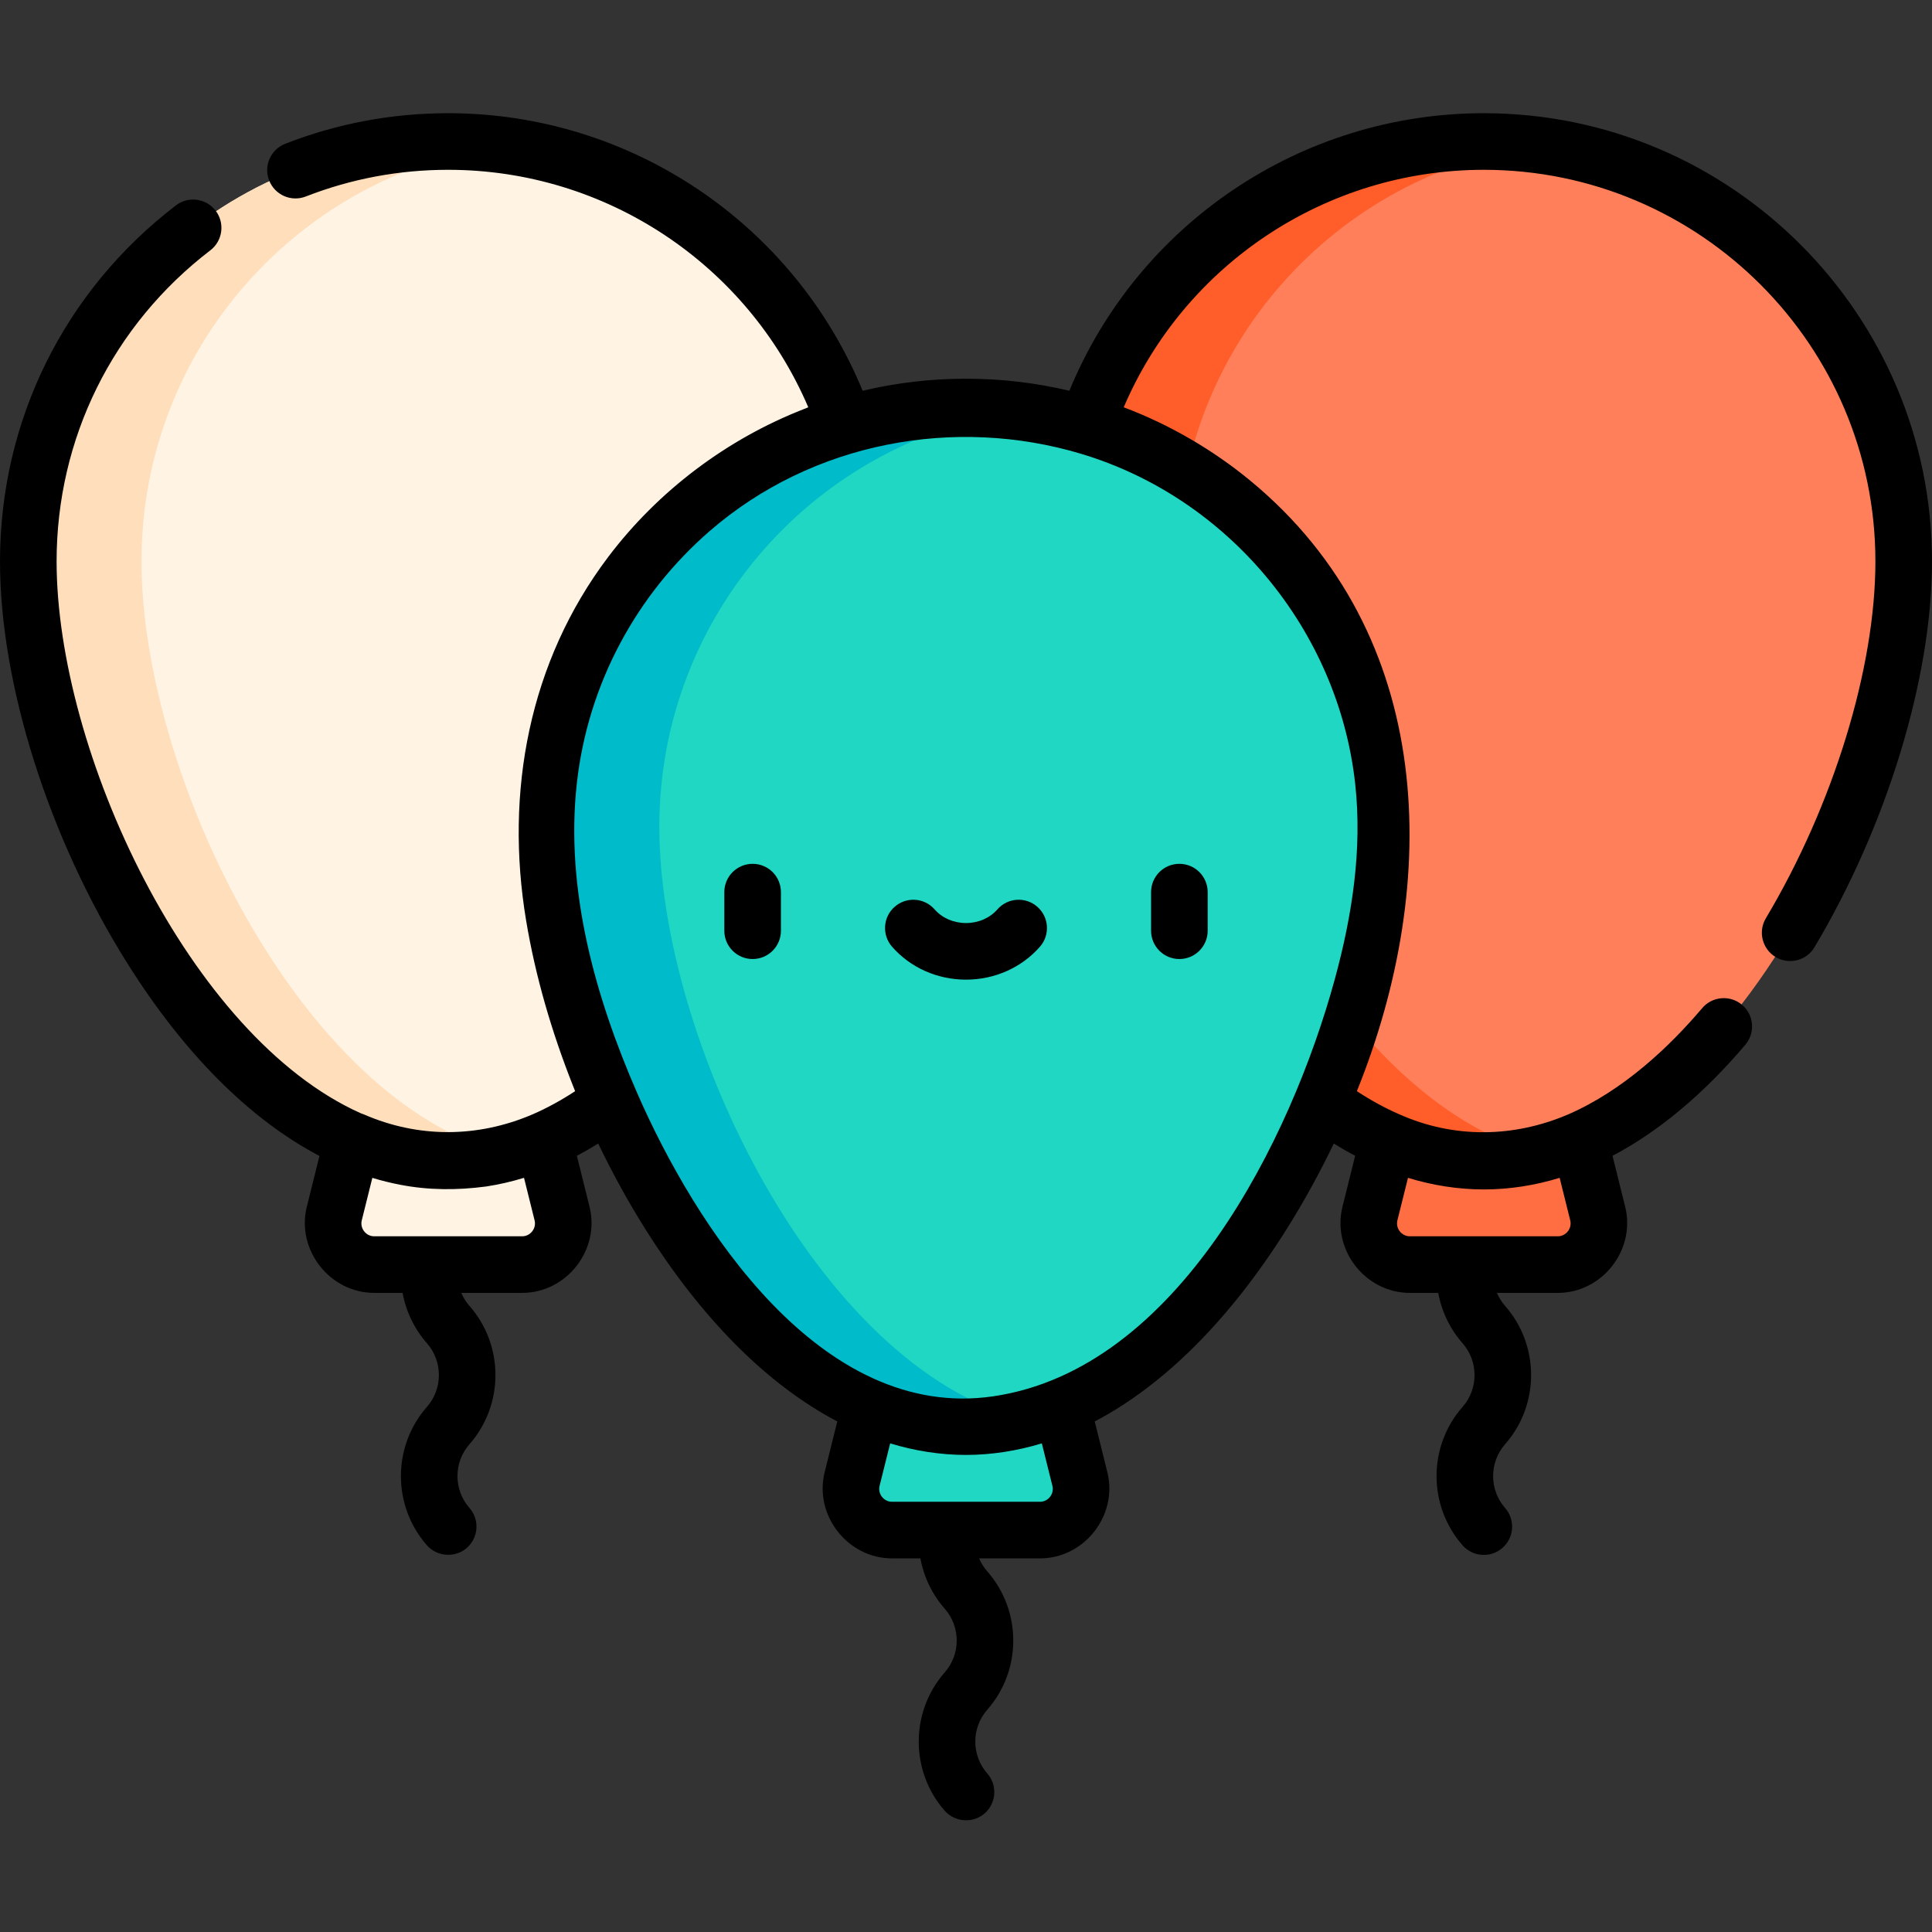 <svg height="512pt" viewBox="0 -30 512 512" width="512pt" xmlns="http://www.w3.org/2000/svg"><rect x="0" y="-30" width="512" height="512" fill="#333333" stroke="none"/><path d="m286.18 361.934-4.828-19.406h-50.703l-4.828 19.406c-1.711 6.867 3.488 13.516 10.566 13.516h39.227c7.078 0 12.277-6.648 10.566-13.516zm0 0" fill="#1fd7c3"/><path d="m423.406 291.57-4.828-19.402h-50.707l-4.824 19.402c-1.711 6.871 3.484 13.52 10.566 13.52h39.227c7.078 0 12.277-6.648 10.566-13.52zm0 0" fill="#ff6e42"/><path d="m88.594 291.57 4.828-19.402h50.707l4.824 19.402c1.711 6.871-3.484 13.52-10.566 13.52h-39.227c-7.078 0-12.277-6.648-10.566-13.52zm0 0" fill="#fff3e4"/><path d="m504.5 118.738c0 61.453-49.82 158.941-111.273 158.941-61.457 0-111.273-97.488-111.273-158.941 0-61.457 49.82-111.273 111.273-111.273 61.453 0 111.273 49.816 111.273 111.273zm0 0" fill="#ff7f5a"/><path d="m311.953 118.738c0-56.367 41.914-102.938 96.273-110.266-4.906-.66-9.91-1.008-15-1.008-61.453 0-111.273 49.816-111.273 111.273 0 61.453 49.82 158.941 111.273 158.941 5.09 0 10.094-.684 15-1.941-54.359-13.969-96.273-100.633-96.273-157zm0 0" fill="#ff5d29"/><path d="m7.5 118.738c0 61.453 49.82 158.941 111.273 158.941 61.457 0 111.273-97.488 111.273-158.941 0-61.457-49.816-111.273-111.273-111.273-61.453 0-111.273 49.816-111.273 111.273zm0 0" fill="#fff3e4"/><path d="m37.5 118.738c0-56.367 41.914-102.938 96.273-110.266-4.906-.66-9.91-1.008-15-1.008-61.453 0-111.273 49.816-111.273 111.273 0 61.453 49.82 158.941 111.273 158.941 5.09 0 10.094-.684 15-1.941-54.359-13.969-96.273-100.633-96.273-157zm0 0" fill="#ffdebb"/><path d="m367.273 189.098c0 61.453-49.82 158.941-111.273 158.941s-111.273-97.488-111.273-158.941c0-61.457 49.82-111.273 111.273-111.273s111.273 49.816 111.273 111.273zm0 0" fill="#1fd7c3"/><path d="m174.727 189.098c0-56.367 41.914-102.941 96.273-110.266-4.906-.66-9.91-1.012-15-1.012-61.453 0-111.273 49.82-111.273 111.277 0 61.453 49.82 158.941 111.273 158.941 5.09 0 10.094-.684 15-1.941-54.359-13.969-96.273-100.633-96.273-157zm0 0" fill="#00bbc9"/><path d="m199.453 198.922c-4.141 0-7.5 3.355-7.5 7.5v10.23c0 4.145 3.359 7.5 7.5 7.5 4.145 0 7.5-3.355 7.5-7.5v-10.23c0-4.145-3.355-7.5-7.5-7.5zm0 0"/><path d="m312.547 224.152c4.141 0 7.5-3.355 7.5-7.5v-10.23c0-4.145-3.359-7.5-7.5-7.5-4.145 0-7.5 3.355-7.5 7.5v10.23c0 4.145 3.355 7.5 7.5 7.5zm0 0"/><path d="m256 229.617c7.602 0 14.746-3.184 19.602-8.738 2.727-3.117 2.41-7.855-.707-10.582-3.121-2.727-7.859-2.41-10.586.711-2.004 2.293-5.035 3.609-8.309 3.609s-6.305-1.316-8.309-3.609c-2.727-3.121-7.465-3.438-10.582-.711-3.121 2.727-3.438 7.465-.711 10.582 4.852 5.555 11.996 8.738 19.602 8.738zm0 0"/><path d="m84.66 276.344s-3.344 13.445-3.348 13.453c-2.84 11.426 6.102 22.832 17.848 22.832h7.527c.898 4.898 3.102 9.523 6.453 13.34 4.227 4.809 4.227 12.062 0 16.871-9.191 10.457-9.191 26.227 0 36.68 2.699 3.074 7.516 3.379 10.586.684 3.109-2.734 3.414-7.477.68-10.586-4.227-4.809-4.227-12.062 0-16.871 9.191-10.457 9.191-26.227 0-36.68-.906-1.035-1.633-2.199-2.16-3.438h16.141c11.773 0 20.688-11.406 17.848-22.832l-3.359-13.496c1.895-1 3.781-2.086 5.66-3.254 3.734 7.785 7.895 15.371 12.434 22.59 15.125 24.078 32.547 41.414 50.922 51.066 0 0-3.348 13.445-3.348 13.453-2.844 11.426 6.105 22.832 17.844 22.832h7.527c.898 4.898 3.102 9.527 6.453 13.34 4.23 4.809 4.23 12.062 0 16.871-9.191 10.457-9.191 26.227 0 36.684 2.617 2.973 7.449 3.438 10.586.68 3.109-2.734 3.414-7.473.68-10.586-4.227-4.809-4.227-12.062 0-16.871 9.191-10.457 9.191-26.227 0-36.68-.906-1.035-1.633-2.195-2.16-3.438h16.141c11.766 0 20.688-11.418 17.848-22.832l-3.348-13.453c18.375-9.652 35.797-26.988 50.922-51.062 4.535-7.223 8.695-14.809 12.43-22.594 1.883 1.168 3.77 2.254 5.664 3.254 0 0-3.359 13.492-3.359 13.5-2.844 11.43 6.09 22.828 17.844 22.828h7.531c.895 4.898 3.098 9.527 6.449 13.34 4.23 4.809 4.23 12.062 0 16.875-9.191 10.453-9.191 26.223 0 36.68 1.484 1.688 3.555 2.547 5.637 2.547 1.758 0 3.523-.617 4.949-1.867 3.109-2.734 3.418-7.477.68-10.586-4.227-4.809-4.227-12.062 0-16.871 9.195-10.457 9.195-26.227 0-36.68-.906-1.035-1.629-2.199-2.16-3.438h16.145c11.77 0 20.684-11.406 17.844-22.832l-3.355-13.492c12.223-6.445 24.082-16.32 35.203-29.438 2.68-3.16 2.289-7.891-.871-10.57-3.156-2.68-7.891-2.289-10.57.871-8.664 10.219-20.836 21.758-35.461 28.141-.016.004-.035.012-.051.02-14.453 6.191-30.266 6.41-44.691 0-.012-.008-.027-.012-.039-.016-3.762-1.641-7.52-3.68-11.266-6.141 22.387-55.426 21.117-121.039-28.207-161.762-9.922-8.191-21.473-14.914-33.582-19.473 16.223-37.941 53.668-62.938 95.43-62.938 57.219 0 103.773 46.551 103.773 103.773 0 28.301-11.125 64.539-29.031 94.574-2.121 3.559-.957 8.164 2.602 10.285 3.559 2.121 8.16.957 10.281-2.602 19.215-32.227 31.148-71.406 31.148-102.258 0-65.492-53.281-118.773-118.773-118.773-48.344 0-91.617 29.289-109.832 73.555-8.797-2.086-17.969-3.195-27.395-3.195s-18.598 1.109-27.395 3.195c-18.215-44.266-61.488-73.555-109.832-73.555-14.891 0-29.422 2.727-43.191 8.105-3.859 1.504-5.766 5.855-4.258 9.711 1.508 3.859 5.855 5.766 9.715 4.258 12.02-4.695 24.719-7.074 37.734-7.074 41.762 0 79.207 25 95.43 62.938-.379.145-.754.305-1.129.453-20.441 7.969-38.656 21.691-51.887 39.199-21.004 27.793-27.438 62.359-21.762 96.355 2.488 14.93 6.793 29.547 12.348 43.617.211.539.426 1.074.641 1.613-3.742 2.457-7.5 4.496-11.262 6.137-.016.004-.031.008-.043.016-14.504 6.215-30.211 6.305-44.688 0-.258-.109-.52-.207-.785-.289-45.574-20.328-80.637-96.07-80.637-146.266 0-32.559 14.852-62.605 40.742-82.434 3.285-2.52 3.91-7.227 1.395-10.516-2.52-3.289-7.227-3.914-10.516-1.395-29.629 22.691-46.621 57.078-46.621 94.344 0 32.566 12.93 73.375 33.738 106.504 15.129 24.078 32.551 41.414 50.922 51.066zm331.469 17.078c.527 2.113-1.125 4.207-3.289 4.207h-39.227c-2.18-.004-3.812-2.102-3.289-4.211l2.809-11.281c6.492 1.992 13.297 3.078 20.094 3.078 6.801 0 13.598-1.082 20.098-3.078 0 0 2.805 11.281 2.805 11.285zm-137.227 70.355c.527 2.121-1.113 4.207-3.289 4.207h-39.227c-2.18 0-3.812-2.102-3.289-4.207l2.805-11.27c6.484 1.98 13.309 3.066 20.098 3.066 6.68 0 13.617-1.09 20.098-3.066zm7.625-273.508c39.141 11.746 68.109 46.781 72.605 87.363 1.93 17.418-.785 34.973-5.371 51.777-11.516 42.223-41.504 103.5-90.602 110.637-45.664 6.637-78.914-45.047-94.383-80.566-11.113-25.52-19.023-53.836-15.91-81.883 2.957-26.59 15.992-50.184 35.199-66.852 27.305-23.695 65.105-30.488 98.461-20.477zm-144.852 203.148c.527 2.117-1.121 4.211-3.289 4.211h-39.227c-2.176 0-3.812-2.105-3.289-4.211l2.805-11.27c2.422.738 4.852 1.336 7.293 1.809 7.598 1.484 15.18 1.492 22.836.48.023-.004.047-.008.066-.008 3.348-.512 6.68-1.277 10-2.293zm0 0"/></svg>